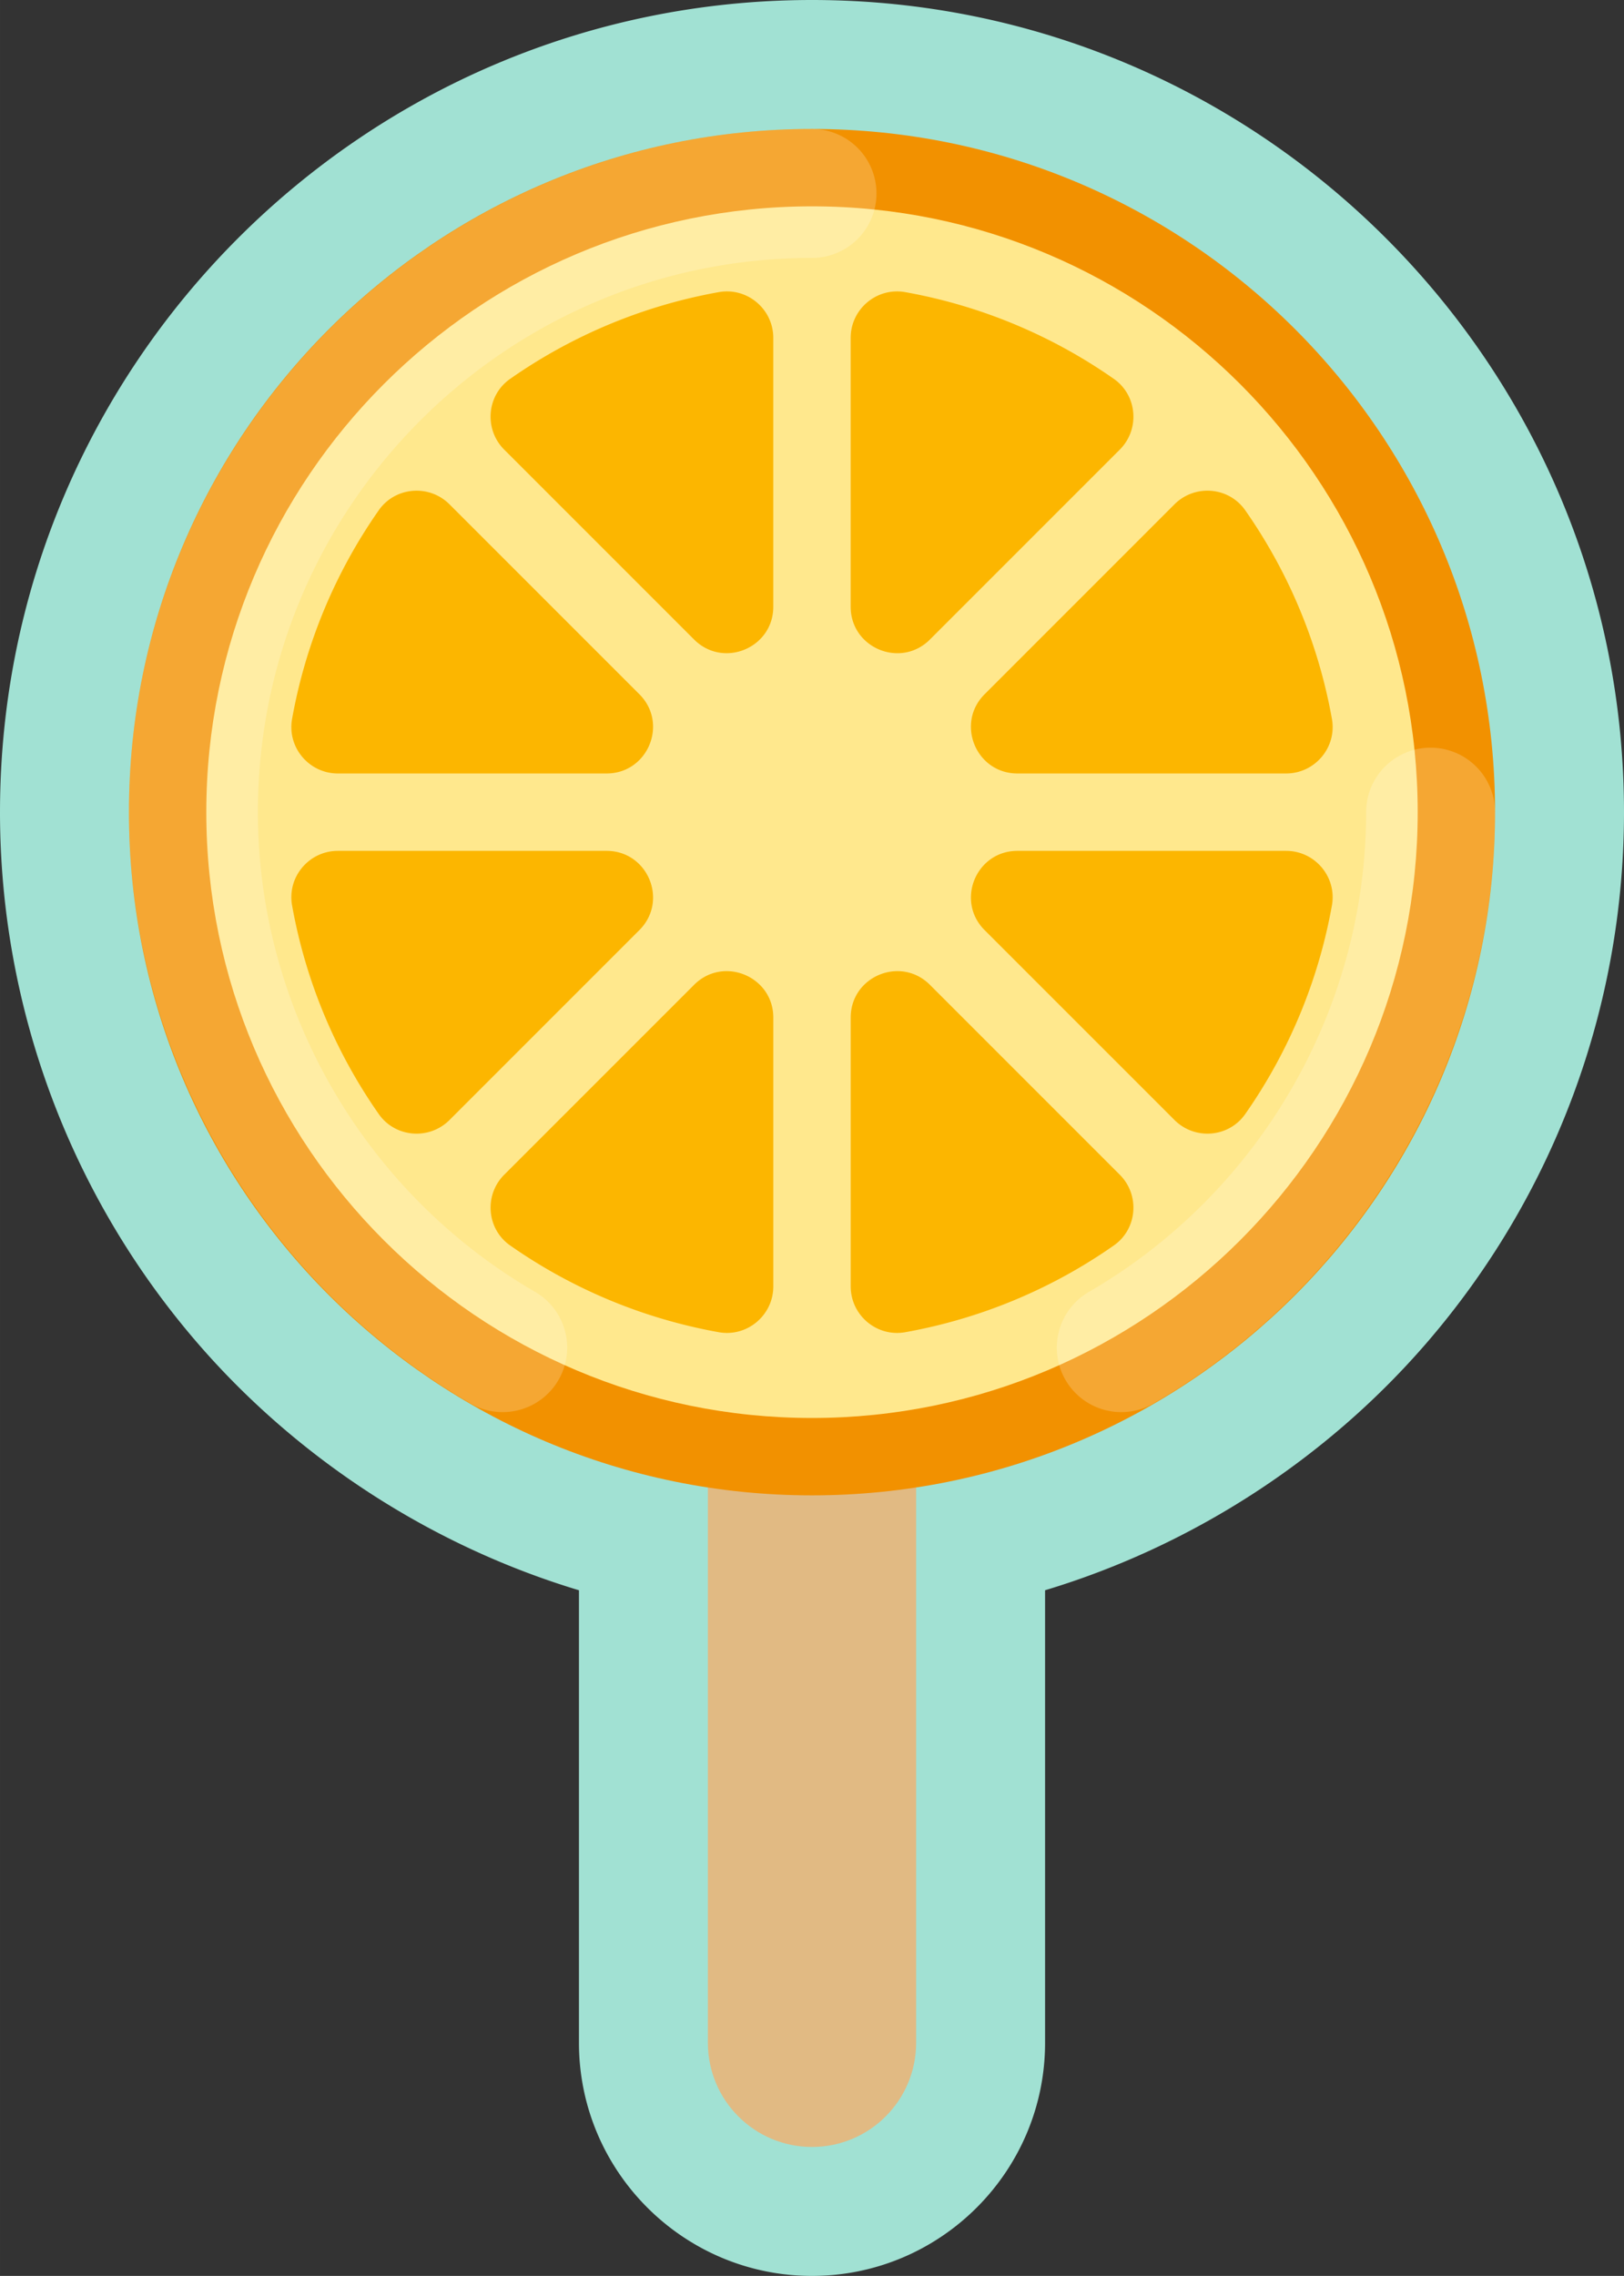 <svg xmlns="http://www.w3.org/2000/svg" viewBox="0 0 157.441 220.599" height="235.305" width="167.937"><rect x="0" y="0" width="157.441" height="220.599" fill="#333333" stroke="none"/><path d="M78.721 220.599c-12.458 0-22.593-10.136-22.593-22.595V154.14c-14.21-4.279-27.18-12.645-36.932-23.904A78.705 78.705 0 0 1 0 78.721C0 35.314 35.314 0 78.719 0c43.407 0 78.722 35.314 78.722 78.721a78.687 78.687 0 0 1-19.196 51.514c-9.749 11.259-22.72 19.625-36.929 23.904v43.865c0 12.459-10.136 22.595-22.595 22.595" fill="#a1e1d3"/><path d="M68.627 89.957v108.047c0 5.575 4.519 10.095 10.094 10.095 5.576 0 10.095-4.52 10.095-10.095V89.957H68.627z" fill="#e1ba83"/><path d="M144.94 78.721c0 36.573-29.647 66.221-66.222 66.221-36.568 0-66.217-29.648-66.217-66.22C12.5 42.148 42.15 12.5 78.718 12.5c36.575 0 66.223 29.649 66.223 66.221" fill="#f29100"/><path d="M78.719 20c32.379 0 58.722 26.343 58.722 58.722 0 32.377-26.343 58.72-58.722 58.72C46.34 137.442 20 111.099 20 78.722 20 46.343 46.341 20 78.719 20" fill="#ffe88d"/><path d="M69.68 28.316a50.914 50.914 0 0 0-20.22 8.404c-2.284 1.596-2.55 4.89-.578 6.862l18.406 18.404c2.835 2.834 7.68.827 7.68-3.181V32.757c0-2.801-2.531-4.935-5.287-4.441M107.979 36.72a50.932 50.932 0 0 0-20.22-8.404c-2.756-.493-5.29 1.64-5.29 4.44v26.048c0 4.012 4.849 6.018 7.683 3.184l18.406-18.406c1.972-1.973 1.706-5.266-.579-6.863M28.316 87.76a50.92 50.92 0 0 0 8.401 20.22c1.599 2.287 4.89 2.55 6.863.578l18.406-18.406c2.834-2.835.828-7.68-3.182-7.68H32.757c-2.801 0-4.935 2.534-4.441 5.287M36.717 49.463a50.956 50.956 0 0 0-8.401 20.22c-.493 2.754 1.64 5.288 4.44 5.288h26.048c4.01 0 6.015-4.849 3.182-7.68L43.58 48.885c-1.973-1.973-5.267-1.707-6.864.578M87.76 129.127a50.908 50.908 0 0 0 20.218-8.404c2.288-1.596 2.551-4.89.579-6.863L90.152 95.455c-2.835-2.832-7.68-.826-7.68 3.183v26.047c0 2.802 2.531 4.935 5.287 4.442M49.462 120.723a50.926 50.926 0 0 0 20.219 8.404c2.755.492 5.289-1.641 5.289-4.441V98.638c0-4.009-4.848-6.015-7.681-3.181l-18.405 18.404c-1.973 1.972-1.708 5.266.578 6.862M129.125 69.683a50.886 50.886 0 0 0-8.402-20.22c-1.598-2.287-4.89-2.551-6.863-.579L95.454 67.291c-2.834 2.835-.827 7.68 3.181 7.68h26.048c2.801 0 4.935-2.534 4.442-5.288M120.723 107.98a50.924 50.924 0 0 0 8.401-20.218c.494-2.757-1.64-5.29-4.44-5.29H98.637c-4.01 0-6.016 4.846-3.183 7.682l18.407 18.404c1.972 1.972 5.266 1.709 6.862-.579" fill="#fcb600"/><path d="M48.731 136.874a6.213 6.213 0 0 1-3.129-.845c-20.417-11.84-33.1-33.8-33.1-57.307 0-36.514 29.705-66.221 66.219-66.221a6.25 6.25 0 1 1 0 12.5C49.1 25 25.002 49.099 25.002 78.72c0 19.066 10.297 36.882 26.87 46.496a6.25 6.25 0 0 1-3.141 11.657M108.713 136.874a6.25 6.25 0 0 1-3.143-11.657c16.575-9.614 26.871-27.43 26.871-46.495a6.25 6.25 0 1 1 12.5 0c0 23.506-12.682 45.466-33.098 57.307a6.225 6.225 0 0 1-3.13.845" opacity=".2" fill="#fff"/></svg>